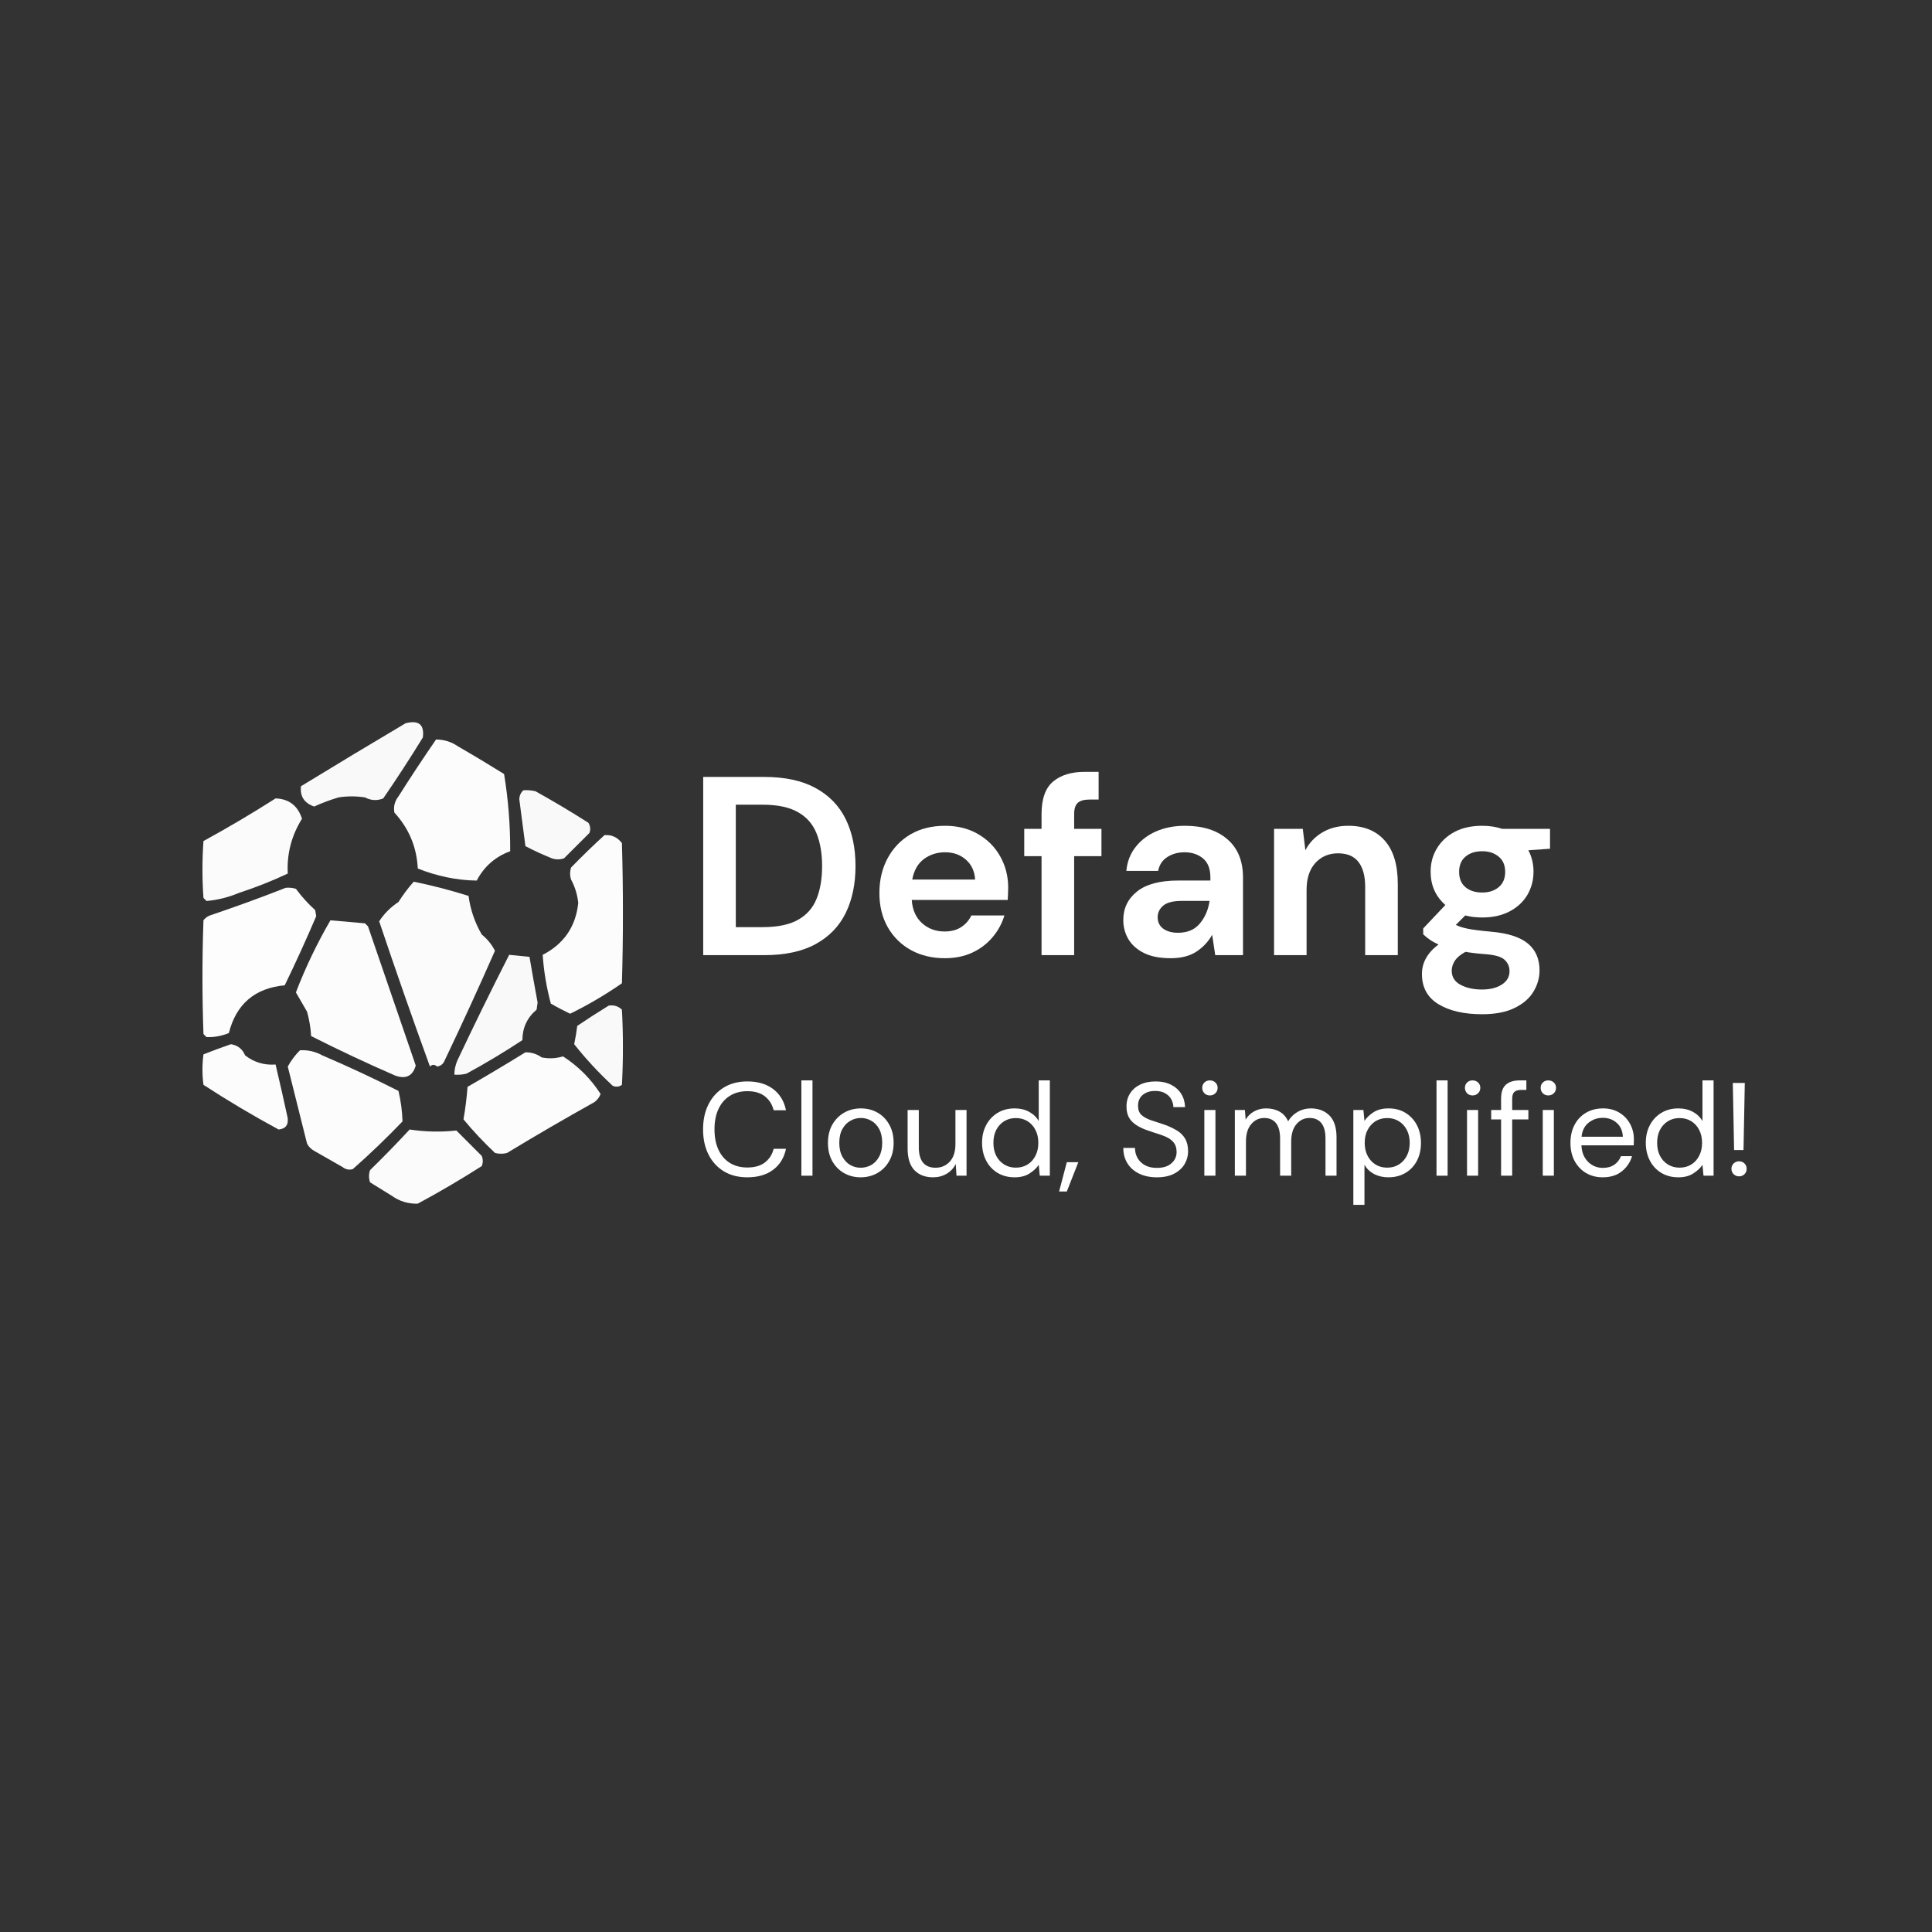 <svg width="1826" height="1826" viewBox="0 0 1826 1826" fill="none" xmlns="http://www.w3.org/2000/svg">
<rect x="0" y="0" width="1826" height="1826" fill="#333333" stroke="none"/>
<g clip-path="url(#clip0_682_51743)">
<mask id="mask0_682_51743" style="mask-type:luminance" maskUnits="userSpaceOnUse" x="-183" y="-183" width="2192" height="2192">
<path d="M2008.6 -182.6H-182.6V2008.6H2008.6V-182.6Z" fill="black" fill-opacity="0.969"/>
</mask>
<g mask="url(#mask0_682_51743)">
<mask id="mask1_682_51743" style="mask-type:luminance" maskUnits="userSpaceOnUse" x="277" y="676" width="128" height="89">
<path d="M404.155 676.837H277.553V764.485H404.155V676.837Z" fill="white"/>
</mask>
<g mask="url(#mask1_682_51743)">
<mask id="mask2_682_51743" style="mask-type:luminance" maskUnits="userSpaceOnUse" x="282" y="681" width="121" height="84">
<path d="M282.422 681.707H402.006V764.295H282.422V681.707Z" fill="white"/>
</mask>
<g mask="url(#mask2_682_51743)">
<path fill-rule="evenodd" clip-rule="evenodd" d="M383.327 683.571C395.786 680.375 401.226 684.864 399.647 697.018C387.645 716.534 375.167 735.745 362.214 754.613C356.374 756.972 350.611 756.649 344.943 753.643C336.612 752.369 328.3 752.369 319.969 753.643C312.075 756.002 304.39 758.874 296.934 762.279C287.557 759.026 283.391 752.635 284.457 743.087C317.382 722.963 350.345 703.124 383.327 683.571Z" fill="white"/>
</g>
</g>
</g>
<mask id="mask3_682_51743" style="mask-type:luminance" maskUnits="userSpaceOnUse" x="-183" y="-183" width="2192" height="2192">
<path d="M2008.6 -182.6H-182.6V2008.6H2008.6V-182.6Z" fill="black" fill-opacity="0.984"/>
</mask>
<g mask="url(#mask3_682_51743)">
<mask id="mask4_682_51743" style="mask-type:luminance" maskUnits="userSpaceOnUse" x="370" y="696" width="117" height="142">
<path d="M486.933 696.314H370.069V837.525H486.933V696.314Z" fill="white"/>
</mask>
<g mask="url(#mask4_682_51743)">
<mask id="mask5_682_51743" style="mask-type:luminance" maskUnits="userSpaceOnUse" x="370" y="697" width="115" height="136">
<path d="M370.45 697.684H484.994V832.656H370.45V697.684Z" fill="white"/>
</mask>
<g mask="url(#mask5_682_51743)">
<path fill-rule="evenodd" clip-rule="evenodd" d="M412.125 698.939C419.828 698.939 426.866 701.184 433.238 705.654C447.808 714.042 462.206 722.696 476.434 731.56C480.39 755.774 482.311 780.082 482.197 804.524C468.027 809.736 457.47 819.018 450.528 832.371C431.355 831.895 412.79 828.053 394.854 820.844C393.845 800.549 386.484 782.954 372.77 768.042C371.705 762.45 372.999 757.314 376.613 752.692C388.12 734.47 399.97 716.553 412.125 698.939Z" fill="white"/>
</g>
</g>
</g>
<mask id="mask6_682_51743" style="mask-type:luminance" maskUnits="userSpaceOnUse" x="-183" y="-183" width="2192" height="2192">
<path d="M2008.6 -182.6H-182.6V2008.6H2008.6V-182.6Z" fill="black" fill-opacity="0.966"/>
</mask>
<g mask="url(#mask6_682_51743)">
<mask id="mask7_682_51743" style="mask-type:luminance" maskUnits="userSpaceOnUse" x="486" y="745" width="74" height="74">
<path d="M559.974 745.008H486.934V818.048H559.974V745.008Z" fill="white"/>
</mask>
<g mask="url(#mask7_682_51743)">
<mask id="mask8_682_51743" style="mask-type:luminance" maskUnits="userSpaceOnUse" x="489" y="745" width="71" height="69">
<path d="M489.653 745.598H559.783V813.179H489.653V745.598Z" fill="white"/>
</mask>
<g mask="url(#mask8_682_51743)">
<path fill-rule="evenodd" clip-rule="evenodd" d="M494.675 746.929C498.574 746.625 502.417 746.929 506.202 747.88C523.149 757.333 539.793 767.243 556.113 777.648C558.015 780.71 558.319 783.905 557.083 787.253C549.075 795.242 541.086 803.25 533.078 811.238C529.236 812.532 525.394 812.532 521.552 811.238C512.859 807.72 504.547 803.896 496.596 799.731C494.675 785.028 492.773 770.306 490.833 755.564C490.871 752.046 492.164 749.173 494.675 746.929Z" fill="white"/>
</g>
</g>
</g>
<mask id="mask9_682_51743" style="mask-type:luminance" maskUnits="userSpaceOnUse" x="-183" y="-183" width="2192" height="2192">
<path d="M2008.6 -182.6H-182.6V2008.6H2008.6V-182.6Z" fill="black" fill-opacity="0.979"/>
</mask>
<g mask="url(#mask9_682_51743)">
<mask id="mask10_682_51743" style="mask-type:luminance" maskUnits="userSpaceOnUse" x="185" y="749" width="108" height="104">
<path d="M292.16 749.877H185.035V852.133H292.16V749.877Z" fill="white"/>
</mask>
<g mask="url(#mask10_682_51743)">
<mask id="mask11_682_51743" style="mask-type:luminance" maskUnits="userSpaceOnUse" x="189" y="752" width="99" height="100">
<path d="M189.904 752.598H287.291V851.943H189.904V752.598Z" fill="white"/>
</mask>
<g mask="url(#mask11_682_51743)">
<path fill-rule="evenodd" clip-rule="evenodd" d="M260.452 754.614C273.101 755.051 281.413 761.461 285.427 773.806C275.46 789.84 270.99 807.13 271.979 825.638C257.066 832.637 241.717 838.724 225.91 843.879C215.924 848.082 205.672 850.631 195.192 851.563C194.222 850.593 193.271 849.642 192.301 848.672C191.026 830.754 191.026 812.837 192.301 794.919C215.62 782.156 238.331 768.727 260.452 754.614Z" fill="white"/>
</g>
</g>
</g>
<mask id="mask12_682_51743" style="mask-type:luminance" maskUnits="userSpaceOnUse" x="-183" y="-183" width="2192" height="2192">
<path d="M2008.6 -182.6H-182.6V2008.6H2008.6V-182.6Z" fill="black" fill-opacity="0.982"/>
</mask>
<g mask="url(#mask12_682_51743)">
<mask id="mask13_682_51743" style="mask-type:luminance" maskUnits="userSpaceOnUse" x="511" y="783" width="84" height="182">
<path d="M594.059 783.963H511.28V964.128H594.059V783.963Z" fill="white"/>
</mask>
<g mask="url(#mask13_682_51743)">
<mask id="mask14_682_51743" style="mask-type:luminance" maskUnits="userSpaceOnUse" x="511" y="788" width="79" height="172">
<path d="M511.87 788.832H589.19V959.259H511.87V788.832Z" fill="white"/>
</mask>
<g mask="url(#mask14_682_51743)">
<path fill-rule="evenodd" clip-rule="evenodd" d="M571.481 789.175C578.234 788.87 583.693 791.438 587.801 796.84C589.075 841.006 589.075 885.154 587.801 929.32C572.337 940.086 556.017 949.691 538.841 958.118C532.546 955.131 526.459 951.936 520.6 948.512C516.53 933.295 513.962 917.946 512.916 902.444C532.945 892.134 544.148 875.814 546.526 853.484C545.727 845.647 543.482 838.286 539.792 831.401C538.518 827.559 538.518 823.716 539.792 819.874C550.159 809.204 560.715 798.97 571.481 789.175Z" fill="white"/>
</g>
</g>
</g>
<mask id="mask15_682_51743" style="mask-type:luminance" maskUnits="userSpaceOnUse" x="-183" y="-183" width="2192" height="2192">
<path d="M2008.6 -182.6H-182.6V2008.6H2008.6V-182.6Z" fill="black" fill-opacity="0.979"/>
</mask>
<g mask="url(#mask15_682_51743)">
<mask id="mask16_682_51743" style="mask-type:luminance" maskUnits="userSpaceOnUse" x="355" y="827" width="118" height="186">
<path d="M472.326 827.787H355.462V1012.82H472.326V827.787Z" fill="white"/>
</mask>
<g mask="url(#mask16_682_51743)">
<mask id="mask17_682_51743" style="mask-type:luminance" maskUnits="userSpaceOnUse" x="356" y="832" width="114" height="178">
<path d="M356.432 832.656H469.796V1009.7H356.432V832.656Z" fill="white"/>
</mask>
<g mask="url(#mask17_682_51743)">
<path fill-rule="evenodd" clip-rule="evenodd" d="M391.012 833.321C408.511 836.897 425.782 841.367 442.844 846.769C444.574 859.741 448.74 871.915 455.321 883.232C460.628 887.569 464.794 892.685 467.799 898.601C452.373 933.713 436.357 968.578 419.809 1003.23C418.44 1005.99 416.195 1007.59 413.095 1008.03C410.717 1005.88 408.473 1005.88 406.362 1008.03C389.814 962.511 373.817 916.747 358.372 870.754C363.051 863.526 369.119 857.44 376.613 852.513C381.007 845.571 385.8 839.18 391.012 833.321Z" fill="white"/>
</g>
</g>
</g>
<mask id="mask18_682_51743" style="mask-type:luminance" maskUnits="userSpaceOnUse" x="-183" y="-183" width="2192" height="2192">
<path d="M2008.6 -182.6H-182.6V2008.6H2008.6V-182.6Z" fill="black" fill-opacity="0.985"/>
</mask>
<g mask="url(#mask18_682_51743)">
<mask id="mask19_682_51743" style="mask-type:luminance" maskUnits="userSpaceOnUse" x="185" y="837" width="117" height="147">
<path d="M301.899 837.525H185.035V983.605H301.899V837.525Z" fill="white"/>
</mask>
<g mask="url(#mask19_682_51743)">
<mask id="mask20_682_51743" style="mask-type:luminance" maskUnits="userSpaceOnUse" x="189" y="837" width="112" height="146">
<path d="M189.904 837.906H300.339V982.826H189.904V837.906Z" fill="white"/>
</mask>
<g mask="url(#mask20_682_51743)">
<path fill-rule="evenodd" clip-rule="evenodd" d="M270.058 839.085C273.329 838.781 276.525 839.085 279.663 840.036C285.027 847.34 291.114 854.055 297.904 860.198C298.209 862.119 298.532 864.041 298.855 865.962C289.478 887.912 279.568 909.672 269.107 931.241C240.842 933.904 223.247 948.95 216.305 976.359C209.438 979.193 202.401 980.467 195.192 980.182C194.222 979.231 193.271 978.261 192.301 977.31C191.026 941.474 191.026 905.639 192.301 869.804C194.031 867.483 196.276 865.886 199.034 864.992C223.114 856.87 246.795 848.234 270.058 839.085Z" fill="white"/>
</g>
</g>
</g>
<mask id="mask21_682_51743" style="mask-type:luminance" maskUnits="userSpaceOnUse" x="-183" y="-183" width="2192" height="2192">
<path d="M2008.6 -182.6H-182.6V2008.6H2008.6V-182.6Z" fill="black" fill-opacity="0.981"/>
</mask>
<g mask="url(#mask21_682_51743)">
<mask id="mask22_682_51743" style="mask-type:luminance" maskUnits="userSpaceOnUse" x="277" y="866" width="123" height="157">
<path d="M399.286 866.741H277.553V1022.56H399.286V866.741Z" fill="white"/>
</mask>
<g mask="url(#mask22_682_51743)">
<mask id="mask23_682_51743" style="mask-type:luminance" maskUnits="userSpaceOnUse" x="278" y="868" width="117" height="152">
<path d="M278.143 868.301H394.417V1019.06H278.143V868.301Z" fill="white"/>
</mask>
<g mask="url(#mask23_682_51743)">
<path fill-rule="evenodd" clip-rule="evenodd" d="M312.304 869.803C323.165 870.697 334.045 871.667 344.944 872.675C345.895 873.645 346.846 874.596 347.816 875.567C362.861 919.391 377.888 963.234 392.933 1007.06C390.099 1016.93 383.689 1020.12 373.741 1016.66C346.732 1004.93 320.178 992.45 294.063 979.23C293.606 971.394 292.332 963.709 290.221 956.196C286.588 950.033 283.069 943.965 279.664 937.955C288.756 914.331 299.636 891.62 312.304 869.803Z" fill="white"/>
</g>
</g>
</g>
<mask id="mask24_682_51743" style="mask-type:luminance" maskUnits="userSpaceOnUse" x="-183" y="-183" width="2192" height="2192">
<path d="M2008.6 -182.6H-182.6V2008.6H2008.6V-182.6Z" fill="black" fill-opacity="0.971"/>
</mask>
<g mask="url(#mask24_682_51743)">
<mask id="mask25_682_51743" style="mask-type:luminance" maskUnits="userSpaceOnUse" x="423" y="900" width="89" height="118">
<path d="M511.281 900.827H423.633V1017.69H511.281V900.827Z" fill="white"/>
</mask>
<g mask="url(#mask25_682_51743)">
<mask id="mask26_682_51743" style="mask-type:luminance" maskUnits="userSpaceOnUse" x="428" y="901" width="82" height="116">
<path d="M428.502 901.017H509.531V1016.72H428.502V901.017Z" fill="white"/>
</mask>
<g mask="url(#mask26_682_51743)">
<path fill-rule="evenodd" clip-rule="evenodd" d="M481.247 902.444C487.638 903.072 494.048 903.718 500.439 904.365C502.874 918.764 505.441 933.162 508.123 947.561C507.8 949.787 507.477 952.031 507.153 954.276C498.27 961.732 493.782 971.337 493.724 983.073C476.606 994.353 458.992 1004.91 440.923 1014.74C437.138 1015.69 433.295 1016.02 429.415 1015.71C429.453 1011.05 430.404 1006.56 432.287 1002.27C448.208 968.522 464.528 935.236 481.247 902.444Z" fill="white"/>
</g>
</g>
</g>
<mask id="mask27_682_51743" style="mask-type:luminance" maskUnits="userSpaceOnUse" x="-183" y="-183" width="2192" height="2192">
<path d="M2008.6 -182.6H-182.6V2008.6H2008.6V-182.6Z" fill="black" fill-opacity="0.969"/>
</mask>
<g mask="url(#mask27_682_51743)">
<mask id="mask28_682_51743" style="mask-type:luminance" maskUnits="userSpaceOnUse" x="540" y="944" width="55" height="89">
<path d="M594.059 944.65H540.496V1032.3H594.059V944.65Z" fill="white"/>
</mask>
<g mask="url(#mask28_682_51743)">
<mask id="mask29_682_51743" style="mask-type:luminance" maskUnits="userSpaceOnUse" x="541" y="949" width="49" height="79">
<path d="M541.086 949.52H589.19V1027.43H541.086V949.52Z" fill="white"/>
</mask>
<g mask="url(#mask29_682_51743)">
<path fill-rule="evenodd" clip-rule="evenodd" d="M575.323 950.432C580.193 949.672 584.358 950.946 587.801 954.275C589.075 977.956 589.075 1001.64 587.801 1025.3C585.138 1027.33 582.247 1027.64 579.147 1026.27C565.87 1013.96 553.716 1000.84 542.684 986.914C543.901 981.189 544.871 975.445 545.556 969.624C555.428 962.948 565.356 956.538 575.323 950.432Z" fill="white"/>
</g>
</g>
</g>
<mask id="mask30_682_51743" style="mask-type:luminance" maskUnits="userSpaceOnUse" x="-183" y="-183" width="2192" height="2192">
<path d="M2008.6 -182.6H-182.6V2008.6H2008.6V-182.6Z" fill="black" fill-opacity="0.982"/>
</mask>
<g mask="url(#mask30_682_51743)">
<mask id="mask31_682_51743" style="mask-type:luminance" maskUnits="userSpaceOnUse" x="185" y="983" width="93" height="89">
<path d="M277.552 983.605H185.035V1071.25H277.552V983.605Z" fill="white"/>
</mask>
<g mask="url(#mask31_682_51743)">
<mask id="mask32_682_51743" style="mask-type:luminance" maskUnits="userSpaceOnUse" x="189" y="985" width="84" height="85">
<path d="M189.904 985.165H272.683V1069.31H189.904V985.165Z" fill="white"/>
</mask>
<g mask="url(#mask32_682_51743)">
<path fill-rule="evenodd" clip-rule="evenodd" d="M218.226 986.915C224.655 987.885 229.125 991.404 231.655 997.472C240.119 1004.01 249.724 1006.91 260.452 1006.11C264.447 1023 268.289 1039.96 271.979 1056.99C272.626 1063.38 269.753 1066.9 263.343 1067.54C239.035 1054.42 215.354 1040.34 192.301 1025.3C191.026 1015.71 191.026 1006.11 192.301 996.502C201.05 993.059 209.686 989.863 218.226 986.915Z" fill="white"/>
</g>
</g>
</g>
<mask id="mask33_682_51743" style="mask-type:luminance" maskUnits="userSpaceOnUse" x="-183" y="-183" width="2192" height="2192">
<path d="M2008.6 -182.6H-182.6V2008.6H2008.6V-182.6Z" fill="black" fill-opacity="0.983"/>
</mask>
<g mask="url(#mask33_682_51743)">
<mask id="mask34_682_51743" style="mask-type:luminance" maskUnits="userSpaceOnUse" x="267" y="988" width="118" height="123">
<path d="M384.677 988.475H267.813V1110.21H384.677V988.475Z" fill="white"/>
</mask>
<g mask="url(#mask34_682_51743)">
<mask id="mask35_682_51743" style="mask-type:luminance" maskUnits="userSpaceOnUse" x="269" y="991" width="112" height="117">
<path d="M269.963 991.004H380.968V1107.87H269.963V991.004Z" fill="white"/>
</mask>
<g mask="url(#mask35_682_51743)">
<path fill-rule="evenodd" clip-rule="evenodd" d="M283.506 992.659C291 992.222 298.038 993.82 304.619 997.472C328.985 1007.9 352.989 1019.1 376.613 1031.06C378.858 1040.63 380.132 1050.24 380.455 1059.86C365.353 1075.61 349.68 1090.64 333.417 1104.98C329.974 1105.99 326.779 1105.34 323.811 1103.06C314.852 1097.94 305.894 1092.82 296.935 1087.71C294.063 1086.11 291.818 1083.86 290.22 1080.97C284.134 1056.66 278.066 1032.34 271.979 1008.03C275.061 1002.38 278.903 997.262 283.506 992.659Z" fill="white"/>
</g>
</g>
</g>
<mask id="mask36_682_51743" style="mask-type:luminance" maskUnits="userSpaceOnUse" x="-183" y="-183" width="2192" height="2192">
<path d="M2008.6 -182.6H-182.6V2008.6H2008.6V-182.6Z" fill="black" fill-opacity="0.984"/>
</mask>
<g mask="url(#mask36_682_51743)">
<mask id="mask37_682_51743" style="mask-type:luminance" maskUnits="userSpaceOnUse" x="433" y="993" width="137" height="103">
<path d="M569.712 993.344H433.371V1095.6H569.712V993.344Z" fill="white"/>
</mask>
<g mask="url(#mask37_682_51743)">
<mask id="mask38_682_51743" style="mask-type:luminance" maskUnits="userSpaceOnUse" x="437" y="993" width="133" height="98">
<path d="M437.08 993.344H569.123V1090.73H437.08V993.344Z" fill="white"/>
</mask>
<g mask="url(#mask38_682_51743)">
<path fill-rule="evenodd" clip-rule="evenodd" d="M496.596 994.58C502.226 994.504 507.343 996.102 511.965 999.393C518.774 1000.76 525.489 1000.44 532.127 998.422C546.526 1007.7 558.357 1019.55 567.639 1033.95C566.478 1037.03 564.557 1039.58 561.875 1041.62C534.048 1057.14 506.525 1073.14 479.325 1089.63C475.483 1090.9 471.641 1090.9 467.798 1089.63C457.185 1079.64 447.256 1069.08 438.05 1057.94C439.819 1047.95 441.093 1037.7 441.892 1027.22C460.399 1016.53 478.64 1005.65 496.596 994.58Z" fill="white"/>
</g>
</g>
</g>
<mask id="mask39_682_51743" style="mask-type:luminance" maskUnits="userSpaceOnUse" x="-183" y="-183" width="2192" height="2192">
<path d="M2008.6 -182.6H-182.6V2008.6H2008.6V-182.6Z" fill="black" fill-opacity="0.977"/>
</mask>
<g mask="url(#mask39_682_51743)">
<mask id="mask40_682_51743" style="mask-type:luminance" maskUnits="userSpaceOnUse" x="345" y="1061" width="118" height="84">
<path d="M462.587 1061.51H345.723V1144.29H462.587V1061.51Z" fill="white"/>
</mask>
<g mask="url(#mask40_682_51743)">
<mask id="mask41_682_51743" style="mask-type:luminance" maskUnits="userSpaceOnUse" x="347" y="1066" width="111" height="74">
<path d="M347.092 1066.38H457.717V1139.42H347.092V1066.38Z" fill="white"/>
</mask>
<g mask="url(#mask41_682_51743)">
<path fill-rule="evenodd" clip-rule="evenodd" d="M387.169 1067.54C401.891 1069.77 416.613 1070.09 431.335 1068.49C439.324 1076.5 447.332 1084.49 455.321 1092.5C456.614 1095.69 456.614 1098.89 455.321 1102.1C435.634 1114.66 415.491 1126.51 394.853 1137.62C385.819 1137.92 377.506 1135.37 369.898 1129.93C363.165 1125.77 356.45 1121.62 349.736 1117.45C348.462 1113.61 348.462 1109.77 349.736 1105.95C362.594 1093.39 375.072 1080.59 387.169 1067.54Z" fill="white"/>
</g>
</g>
</g>
<path d="M664.621 902.748V734.299H722.14C741.865 734.299 758.089 737.799 770.833 744.799C783.615 751.76 793.088 761.537 799.289 774.167C805.47 786.759 808.571 801.538 808.571 818.524C808.571 835.528 805.47 850.326 799.289 862.956C793.088 875.548 783.615 885.325 770.833 892.324C758.089 899.286 741.865 902.748 722.14 902.748H664.621ZM695.435 876.271H720.695C734.789 876.271 745.916 873.988 754.095 869.423C762.312 864.858 768.171 858.296 771.67 849.718C775.208 841.101 776.996 830.697 776.996 818.524C776.996 806.502 775.208 796.155 771.67 787.482C768.171 778.808 762.312 772.17 754.095 767.548C745.916 762.888 734.789 760.548 720.695 760.548H695.435V876.271Z" fill="white"/>
<path d="M893.001 905.639C880.98 905.639 870.29 903.071 860.97 897.955C851.688 892.838 844.384 885.629 839.058 876.347C833.77 867.027 831.146 856.242 831.146 844.012C831.146 831.686 833.751 820.711 838.982 811.067C844.194 801.443 851.403 793.93 860.59 788.547C869.815 783.183 880.695 780.482 893.23 780.482C904.946 780.482 915.294 783.069 924.272 788.242C933.249 793.378 940.249 800.397 945.271 809.318C950.33 818.2 952.879 828.091 952.879 838.99C952.879 840.778 952.822 842.623 952.727 844.544C952.67 846.484 952.575 848.481 952.422 850.555H861.731C862.34 859.837 865.554 867.141 871.394 872.467C877.271 877.754 884.404 880.379 892.773 880.379C899.012 880.379 904.262 878.991 908.522 876.195C912.783 873.361 915.94 869.709 918.033 865.239H949.303C947.058 872.752 943.33 879.6 938.119 885.781C932.888 891.982 926.478 896.851 918.87 900.389C911.261 903.889 902.626 905.639 893.001 905.639ZM893.23 805.513C885.659 805.513 879.002 807.644 873.22 811.904C867.475 816.165 863.804 822.632 862.188 831.306H921.609C921.152 823.45 918.261 817.192 912.935 812.513C907.647 807.853 901.085 805.513 893.23 805.513Z" fill="white"/>
<path d="M984.402 902.748V809.165H968.044V783.373H984.402V769.45C984.402 754.994 988.054 744.723 995.358 738.636C1002.66 732.549 1012.57 729.506 1025.11 729.506H1038.34V755.679H1029.9C1024.61 755.679 1020.85 756.744 1018.56 758.874C1016.32 760.966 1015.22 764.485 1015.22 769.45V783.373H1041.01V809.165H1015.22V902.748H984.402Z" fill="white"/>
<path d="M1106.4 905.639C1096.14 905.639 1087.72 903.984 1081.14 900.694C1074.59 897.403 1069.69 893.047 1066.45 887.607C1063.26 882.129 1061.66 876.119 1061.66 869.576C1061.66 858.467 1066 849.471 1074.67 842.566C1083.34 835.68 1096.32 832.219 1113.62 832.219H1143.98V829.327C1143.98 821.168 1141.64 815.157 1136.98 811.296C1132.3 807.453 1126.52 805.513 1119.63 805.513C1113.4 805.513 1107.94 807.016 1103.28 810.002C1098.65 812.95 1095.76 817.306 1094.6 823.089H1064.55C1065.35 814.415 1068.28 806.883 1073.3 800.492C1078.36 794.063 1084.9 789.117 1092.93 785.656C1100.94 782.213 1109.93 780.482 1119.94 780.482C1136.92 780.482 1150.32 784.743 1160.11 793.264C1169.89 801.747 1174.8 813.768 1174.8 829.327V902.748H1148.55L1145.66 883.499C1142.1 889.89 1137.15 895.197 1130.82 899.4C1124.52 903.547 1116.38 905.639 1106.4 905.639ZM1113.4 881.597C1122.22 881.597 1129.07 878.706 1133.94 872.923C1138.85 867.141 1141.95 859.989 1143.22 851.468H1117.05C1108.83 851.468 1102.93 852.97 1099.4 855.957C1095.9 858.905 1094.15 862.557 1094.15 866.913C1094.15 871.535 1095.9 875.13 1099.4 877.716C1102.93 880.303 1107.61 881.597 1113.4 881.597Z" fill="white"/>
<path d="M1204.16 902.748V783.373H1231.32L1233.75 803.611C1237.4 796.574 1242.73 790.962 1249.73 786.797C1256.73 782.593 1264.95 780.482 1274.38 780.482C1289.14 780.482 1300.59 785.161 1308.77 794.481C1316.99 803.763 1321.1 817.382 1321.1 835.338V902.748H1290.28V838.229C1290.28 827.996 1288.17 820.159 1283.97 814.719C1279.8 809.241 1273.33 806.502 1264.57 806.502C1255.89 806.502 1248.76 809.546 1243.19 815.632C1237.65 821.719 1234.89 830.221 1234.89 841.12V902.748H1204.16Z" fill="white"/>
<path d="M1400.98 867.141C1395.2 867.141 1389.81 866.513 1384.85 865.239L1375.95 874.141C1378.69 875.567 1382.36 876.765 1386.98 877.716C1391.64 878.687 1399.19 879.657 1409.65 880.608C1425.52 882.034 1437.06 885.819 1444.27 891.944C1451.46 898.031 1455.07 906.438 1455.07 917.204C1455.07 924.241 1453.13 930.937 1449.29 937.29C1445.49 943.624 1439.55 948.74 1431.49 952.659C1423.46 956.615 1413.23 958.593 1400.75 958.593C1383.71 958.593 1369.96 955.417 1359.51 949.083C1349.11 942.73 1343.92 933.219 1343.92 920.551C1343.92 909.786 1349.13 900.503 1359.59 892.629C1356.39 891.221 1353.62 889.7 1351.3 888.064C1348.96 886.447 1346.9 884.773 1345.13 883.042V877.488L1366.06 855.348C1356.78 847.188 1352.13 836.689 1352.13 823.849C1352.13 815.785 1354.07 808.481 1357.99 801.937C1361.95 795.356 1367.52 790.125 1374.73 786.264C1381.92 782.422 1390.67 780.482 1400.98 780.482C1407.71 780.482 1413.99 781.452 1419.77 783.373H1464.97V802.166L1444.5 803.611C1447.73 809.698 1449.37 816.45 1449.37 823.849C1449.37 831.876 1447.43 839.18 1443.59 845.761C1439.72 852.305 1434.15 857.516 1426.85 861.359C1419.54 865.22 1410.91 867.141 1400.98 867.141ZM1400.98 843.555C1407.22 843.555 1412.35 841.881 1416.42 838.534C1420.53 835.148 1422.59 830.317 1422.59 824.078C1422.59 817.801 1420.53 812.97 1416.42 809.622C1412.35 806.236 1407.22 804.524 1400.98 804.524C1394.38 804.524 1389.07 806.236 1385.08 809.622C1381.06 812.97 1379.07 817.801 1379.07 824.078C1379.07 830.317 1381.06 835.148 1385.08 838.534C1389.07 841.881 1394.38 843.555 1400.98 843.555ZM1372.07 917.432C1372.07 923.366 1374.83 927.798 1380.36 930.747C1385.93 933.733 1392.72 935.235 1400.75 935.235C1408.4 935.235 1414.64 933.657 1419.47 930.518C1424.28 927.418 1426.7 923.214 1426.7 917.888C1426.7 913.571 1425.12 909.976 1421.98 907.085C1418.88 904.193 1412.66 902.425 1403.34 901.759C1396.79 901.302 1390.71 900.599 1385.08 899.628C1380.4 902.177 1377.05 904.954 1375.04 907.998C1373.06 911.079 1372.07 914.236 1372.07 917.432Z" fill="white"/>
<path d="M706.335 1112.72C697.7 1112.72 690.282 1110.82 684.043 1107.01C677.842 1103.21 673.03 1097.92 669.587 1091.11C666.182 1084.32 664.489 1076.41 664.489 1067.37C664.489 1058.45 666.182 1050.6 669.587 1043.79C673.03 1037 677.842 1031.69 684.043 1027.89C690.282 1024.04 697.7 1022.1 706.335 1022.1C716.321 1022.1 724.462 1024.52 730.758 1029.33C737.092 1034.11 741.124 1040.78 742.855 1049.34H731.214C729.883 1043.92 727.144 1039.56 722.997 1036.25C718.889 1032.96 713.335 1031.31 706.335 1031.31C700.039 1031.31 694.561 1032.75 689.901 1035.65C685.222 1038.54 681.627 1042.68 679.097 1048.05C676.548 1053.43 675.293 1059.88 675.293 1067.37C675.293 1074.89 676.548 1081.35 679.097 1086.77C681.627 1092.16 685.222 1096.28 689.901 1099.18C694.561 1102.03 700.039 1103.44 706.335 1103.44C713.335 1103.44 718.889 1101.84 722.997 1098.64C727.144 1095.41 729.883 1091.11 731.214 1085.78H742.855C741.124 1094.21 737.092 1100.81 730.758 1105.57C724.462 1110.34 716.321 1112.72 706.335 1112.72Z" fill="white"/>
<path d="M757.403 1111.2V1021.11H767.903V1111.2H757.403Z" fill="white"/>
<path d="M813.411 1112.72C807.572 1112.72 802.322 1111.37 797.662 1108.69C792.983 1106 789.293 1102.22 786.554 1097.35C783.853 1092.48 782.521 1086.75 782.521 1080.15C782.521 1073.57 783.891 1067.83 786.63 1062.96C789.407 1058.09 793.135 1054.32 797.814 1051.62C802.531 1048.94 807.819 1047.59 813.716 1047.59C819.536 1047.59 824.786 1048.94 829.465 1051.62C834.125 1054.32 837.796 1058.09 840.497 1062.96C843.236 1067.83 844.605 1073.57 844.605 1080.15C844.605 1086.75 843.198 1092.48 840.421 1097.35C837.682 1102.22 833.954 1106 829.237 1108.69C824.519 1111.37 819.232 1112.72 813.411 1112.72ZM813.411 1103.66C817.006 1103.66 820.354 1102.81 823.454 1101.08C826.536 1099.31 829.027 1096.66 830.91 1093.16C832.832 1089.66 833.802 1085.33 833.802 1080.15C833.802 1074.98 832.851 1070.64 830.987 1067.14C829.104 1063.64 826.612 1061.04 823.53 1059.31C820.487 1057.54 817.215 1056.64 813.716 1056.64C810.102 1056.64 806.754 1057.54 803.673 1059.31C800.572 1061.04 798.062 1063.64 796.14 1067.14C794.2 1070.64 793.249 1074.98 793.249 1080.15C793.249 1085.33 794.2 1089.66 796.14 1093.16C798.062 1096.66 800.553 1099.31 803.597 1101.08C806.64 1102.81 809.911 1103.66 813.411 1103.66Z" fill="white"/>
<path d="M881.863 1112.72C874.502 1112.72 868.643 1110.49 864.287 1106.02C859.97 1101.57 857.82 1094.69 857.82 1085.4V1049.11H868.396V1084.26C868.396 1097.2 873.684 1103.66 884.297 1103.66C889.661 1103.66 894.131 1101.74 897.688 1097.88C901.226 1093.98 903.014 1088.45 903.014 1081.3V1049.11H913.513V1111.2H904.003L903.318 1100.09C901.378 1104.01 898.525 1107.09 894.721 1109.37C890.917 1111.6 886.618 1112.72 881.863 1112.72Z" fill="white"/>
<path d="M958.995 1112.72C952.795 1112.72 947.374 1111.29 942.714 1108.46C938.091 1105.62 934.516 1101.74 931.986 1096.82C929.437 1091.91 928.182 1086.3 928.182 1080C928.182 1073.76 929.475 1068.21 932.062 1063.34C934.649 1058.47 938.225 1054.65 942.79 1051.85C947.393 1049.02 952.833 1047.59 959.071 1047.59C964.188 1047.59 968.696 1048.66 972.614 1050.79C976.514 1052.88 979.557 1055.79 981.744 1059.54V1021.11H992.244V1111.2H982.733L981.744 1100.93C979.766 1103.93 976.875 1106.63 973.071 1109.07C969.305 1111.5 964.626 1112.72 958.995 1112.72ZM960.061 1103.59C964.264 1103.59 967.973 1102.6 971.169 1100.62C974.364 1098.64 976.837 1095.9 978.625 1092.4C980.451 1088.9 981.364 1084.83 981.364 1080.15C981.364 1075.49 980.451 1071.4 978.625 1067.91C976.837 1064.41 974.364 1061.67 971.169 1059.69C967.973 1057.71 964.264 1056.72 960.061 1056.72C955.99 1056.72 952.338 1057.71 949.105 1059.69C945.909 1061.67 943.398 1064.41 941.572 1067.91C939.784 1071.4 938.909 1075.49 938.909 1080.15C938.909 1084.83 939.784 1088.9 941.572 1092.4C943.398 1095.9 945.909 1098.64 949.105 1100.62C952.338 1102.6 955.99 1103.59 960.061 1103.59Z" fill="white"/>
<path d="M1000.99 1126.11L1008.29 1098.41H1019.17L1008.29 1126.11H1000.99Z" fill="white"/>
<path d="M1093.4 1112.72C1086.95 1112.72 1081.34 1111.54 1076.58 1109.22C1071.81 1106.9 1068.14 1103.65 1065.55 1099.48C1062.97 1095.28 1061.67 1090.43 1061.67 1084.95H1072.7C1072.7 1088.35 1073.48 1091.49 1075.06 1094.38C1076.68 1097.24 1079.02 1099.52 1082.06 1101.23C1085.11 1102.96 1088.87 1103.82 1093.4 1103.82C1099.28 1103.82 1103.84 1102.41 1107.09 1099.56C1110.38 1096.72 1112.04 1093.16 1112.04 1088.9C1112.04 1085.4 1111.28 1082.59 1109.76 1080.46C1108.23 1078.33 1106.2 1076.62 1103.67 1075.29C1101.12 1073.97 1098.21 1072.81 1094.92 1071.79C1091.61 1070.78 1088.17 1069.64 1084.57 1068.36C1077.82 1066.04 1072.82 1063.15 1069.58 1059.69C1066.33 1056.25 1064.72 1051.74 1064.72 1046.15C1064.6 1041.43 1065.67 1037.28 1067.91 1033.67C1070.19 1030.02 1073.39 1027.18 1077.5 1025.15C1081.64 1023.13 1086.57 1022.1 1092.26 1022.1C1097.83 1022.1 1102.68 1023.15 1106.79 1025.22C1110.94 1027.31 1114.17 1030.21 1116.45 1033.9C1118.73 1037.55 1119.91 1041.71 1120.03 1046.37H1109C1109 1043.94 1108.35 1041.54 1107.09 1039.15C1105.88 1036.77 1103.97 1034.85 1101.39 1033.36C1098.84 1031.84 1095.68 1031.08 1091.88 1031.08C1087.1 1031.04 1083.2 1032.26 1080.16 1034.73C1077.12 1037.22 1075.6 1040.67 1075.6 1045.08C1075.6 1048.85 1076.66 1051.74 1078.79 1053.75C1080.92 1055.73 1083.89 1057.39 1087.69 1058.7C1091.53 1059.97 1095.99 1061.44 1101.01 1063.11C1105.15 1064.63 1108.92 1066.42 1112.27 1068.44C1115.61 1070.42 1118.22 1073 1120.1 1076.2C1121.97 1079.36 1122.92 1083.39 1122.92 1088.3C1122.92 1092.46 1121.82 1096.42 1119.65 1100.16C1117.46 1103.87 1114.19 1106.9 1109.83 1109.22C1105.46 1111.54 1099.98 1112.72 1093.4 1112.72Z" fill="white"/>
<path d="M1143.51 1035.34C1141.42 1035.34 1139.71 1034.66 1138.34 1033.29C1136.97 1031.92 1136.28 1030.21 1136.28 1028.11C1136.28 1026.1 1136.97 1024.42 1138.34 1023.09C1139.71 1021.78 1141.42 1021.11 1143.51 1021.11C1145.53 1021.11 1147.26 1021.78 1148.68 1023.09C1150.09 1024.42 1150.82 1026.1 1150.82 1028.11C1150.82 1030.21 1150.09 1031.92 1148.68 1033.29C1147.26 1034.66 1145.53 1035.34 1143.51 1035.34ZM1138.26 1111.2V1049.11H1148.76V1111.2H1138.26Z" fill="white"/>
<path d="M1167.1 1111.2V1049.11H1176.61L1177.3 1058.17C1179.32 1054.82 1181.98 1052.23 1185.29 1050.41C1188.64 1048.54 1192.4 1047.59 1196.62 1047.59C1201.53 1047.59 1205.77 1048.62 1209.33 1050.63C1212.87 1052.61 1215.59 1055.66 1217.47 1059.76C1219.64 1056.02 1222.65 1053.05 1226.45 1050.86C1230.25 1048.69 1234.36 1047.59 1238.77 1047.59C1246.17 1047.59 1252.09 1049.84 1256.5 1054.29C1260.95 1058.76 1263.2 1065.62 1263.2 1074.9V1111.2H1252.77V1076.05C1252.77 1069.62 1251.48 1064.77 1248.89 1061.51C1246.31 1058.28 1242.6 1056.64 1237.79 1056.64C1232.76 1056.64 1228.6 1058.6 1225.31 1062.5C1222 1066.36 1220.36 1071.86 1220.36 1079.01V1111.2H1209.86V1076.05C1209.86 1069.62 1208.57 1064.77 1205.98 1061.51C1203.4 1058.28 1199.69 1056.64 1194.87 1056.64C1189.95 1056.64 1185.84 1058.6 1182.55 1062.5C1179.24 1066.36 1177.6 1071.86 1177.6 1079.01V1111.2H1167.1Z" fill="white"/>
<path d="M1279.1 1138.74V1049.11H1288.61L1289.6 1059.38C1291.58 1056.4 1294.41 1053.68 1298.12 1051.24C1301.87 1048.81 1306.61 1047.59 1312.35 1047.59C1318.53 1047.59 1323.92 1049.02 1328.48 1051.85C1333.08 1054.7 1336.66 1058.58 1339.21 1063.49C1341.74 1068.42 1343.01 1074.03 1343.01 1080.31C1343.01 1086.55 1341.74 1092.14 1339.21 1097.04C1336.66 1101.91 1333.06 1105.76 1328.4 1108.53C1323.78 1111.31 1318.38 1112.72 1312.2 1112.72C1307.12 1112.72 1302.61 1111.67 1298.66 1109.6C1294.7 1107.47 1291.68 1104.54 1289.6 1100.77V1138.74H1279.1ZM1311.13 1103.59C1315.28 1103.59 1318.93 1102.6 1322.09 1100.62C1325.29 1098.64 1327.8 1095.9 1329.62 1092.4C1331.45 1088.9 1332.36 1084.83 1332.36 1080.15C1332.36 1075.49 1331.45 1071.4 1329.62 1067.91C1327.8 1064.41 1325.29 1061.67 1322.09 1059.69C1318.93 1057.71 1315.28 1056.72 1311.13 1056.72C1306.91 1056.72 1303.22 1057.71 1300.03 1059.69C1296.87 1061.67 1294.4 1064.41 1292.57 1067.91C1290.74 1071.4 1289.83 1075.49 1289.83 1080.15C1289.83 1084.83 1290.74 1088.9 1292.57 1092.4C1294.4 1095.9 1296.87 1098.64 1300.03 1100.62C1303.22 1102.6 1306.91 1103.59 1311.13 1103.59Z" fill="white"/>
<path d="M1357.69 1111.2V1021.11H1368.19V1111.2H1357.69Z" fill="white"/>
<path d="M1391.78 1035.34C1389.69 1035.34 1387.98 1034.66 1386.61 1033.29C1385.24 1031.92 1384.56 1030.21 1384.56 1028.11C1384.56 1026.1 1385.24 1024.42 1386.61 1023.09C1387.98 1021.78 1389.69 1021.11 1391.78 1021.11C1393.8 1021.11 1395.53 1021.78 1396.96 1023.09C1398.37 1024.42 1399.09 1026.1 1399.09 1028.11C1399.09 1030.21 1398.37 1031.92 1396.96 1033.29C1395.53 1034.66 1393.8 1035.34 1391.78 1035.34ZM1386.53 1111.2V1049.11H1397.03V1111.2H1386.53Z" fill="white"/>
<path d="M1418.73 1111.2V1058.01H1409.37V1049.11H1418.73V1038.38C1418.73 1032.36 1420.21 1027.96 1423.21 1025.22C1426.2 1022.48 1430.59 1021.11 1436.38 1021.11H1442.62V1030.09H1437.97C1434.82 1030.09 1432.57 1030.76 1431.2 1032.07C1429.87 1033.34 1429.22 1035.53 1429.22 1038.61V1049.11H1444.52V1058.01H1429.22V1111.2H1418.73Z" fill="white"/>
<path d="M1463.36 1035.34C1461.27 1035.34 1459.56 1034.66 1458.19 1033.29C1456.82 1031.92 1456.14 1030.21 1456.14 1028.11C1456.14 1026.1 1456.82 1024.42 1458.19 1023.09C1459.56 1021.78 1461.27 1021.11 1463.36 1021.11C1465.38 1021.11 1467.11 1021.78 1468.54 1023.09C1469.94 1024.42 1470.67 1026.1 1470.67 1028.11C1470.67 1030.21 1469.94 1031.92 1468.54 1033.29C1467.11 1034.66 1465.38 1035.34 1463.36 1035.34ZM1458.11 1111.2V1049.11H1468.61V1111.2H1458.11Z" fill="white"/>
<path d="M1514.8 1112.72C1508.91 1112.72 1503.66 1111.37 1499.05 1108.69C1494.49 1105.95 1490.88 1102.18 1488.25 1097.35C1485.61 1092.48 1484.29 1086.75 1484.29 1080.15C1484.29 1073.67 1485.59 1067.98 1488.17 1063.11C1490.76 1058.2 1494.36 1054.4 1498.98 1051.7C1503.64 1048.96 1509.02 1047.59 1515.11 1047.59C1521.08 1047.59 1526.25 1048.96 1530.63 1051.7C1535.04 1054.4 1538.41 1057.98 1540.75 1062.43C1543.07 1066.84 1544.25 1071.6 1544.25 1076.65C1544.25 1077.57 1544.21 1078.48 1544.17 1079.39C1544.11 1080.31 1544.1 1081.35 1544.1 1082.51H1494.64C1494.89 1087.29 1496.01 1091.24 1497.99 1094.38C1499.97 1097.48 1502.42 1099.84 1505.37 1101.46C1508.36 1103.04 1511.49 1103.82 1514.8 1103.82C1519.16 1103.82 1522.79 1102.83 1525.68 1100.85C1528.61 1098.83 1530.74 1096.11 1532.07 1092.71H1542.5C1540.82 1098.45 1537.63 1103.21 1532.91 1107.01C1528.19 1110.82 1522.15 1112.72 1514.8 1112.72ZM1514.8 1056.49C1509.82 1056.49 1505.39 1058.01 1501.49 1061.06C1497.63 1064.1 1495.4 1068.55 1494.79 1074.37H1533.82C1533.56 1068.8 1531.64 1064.44 1528.04 1061.29C1524.48 1058.09 1520.07 1056.49 1514.8 1056.49Z" fill="white"/>
<path d="M1586.31 1112.72C1580.11 1112.72 1574.69 1111.29 1570.03 1108.46C1565.41 1105.62 1561.83 1101.74 1559.3 1096.82C1556.75 1091.91 1555.5 1086.3 1555.5 1080C1555.5 1073.76 1556.79 1068.21 1559.38 1063.34C1561.96 1058.47 1565.54 1054.65 1570.11 1051.85C1574.71 1049.02 1580.15 1047.59 1586.39 1047.59C1591.5 1047.59 1596.01 1048.66 1599.93 1050.79C1603.83 1052.88 1606.87 1055.79 1609.06 1059.54V1021.11H1619.56V1111.2H1610.05L1609.06 1100.93C1607.08 1103.93 1604.19 1106.63 1600.39 1109.07C1596.62 1111.5 1591.94 1112.72 1586.31 1112.72ZM1587.38 1103.59C1591.58 1103.59 1595.29 1102.6 1598.48 1100.62C1601.68 1098.64 1604.15 1095.9 1605.94 1092.4C1607.77 1088.9 1608.68 1084.83 1608.68 1080.15C1608.68 1075.49 1607.77 1071.4 1605.94 1067.91C1604.15 1064.41 1601.68 1061.67 1598.48 1059.69C1595.29 1057.71 1591.58 1056.72 1587.38 1056.72C1583.31 1056.72 1579.65 1057.71 1576.42 1059.69C1573.22 1061.67 1570.71 1064.41 1568.89 1067.91C1567.1 1071.4 1566.22 1075.49 1566.22 1080.15C1566.22 1084.83 1567.1 1088.9 1568.89 1092.4C1570.71 1095.9 1573.22 1098.64 1576.42 1100.62C1579.65 1102.6 1583.31 1103.59 1587.38 1103.59Z" fill="white"/>
<path d="M1638.95 1086.93L1637.73 1023.55H1649.07L1647.85 1086.93H1638.95ZM1643.75 1111.81C1641.65 1111.81 1639.9 1111.12 1638.5 1109.75C1637.13 1108.38 1636.44 1106.69 1636.44 1104.65C1636.44 1102.68 1637.13 1101 1638.5 1099.63C1639.9 1098.26 1641.65 1097.58 1643.75 1097.58C1645.72 1097.58 1647.4 1098.26 1648.77 1099.63C1650.14 1101 1650.82 1102.68 1650.82 1104.65C1650.82 1106.69 1650.14 1108.38 1648.77 1109.75C1647.4 1111.12 1645.72 1111.81 1643.75 1111.81Z" fill="white"/>
</g>
<defs>
<clipPath id="clip0_682_51743">
<rect width="1826" height="1826" fill="white"/>
</clipPath>
</defs>
</svg>
